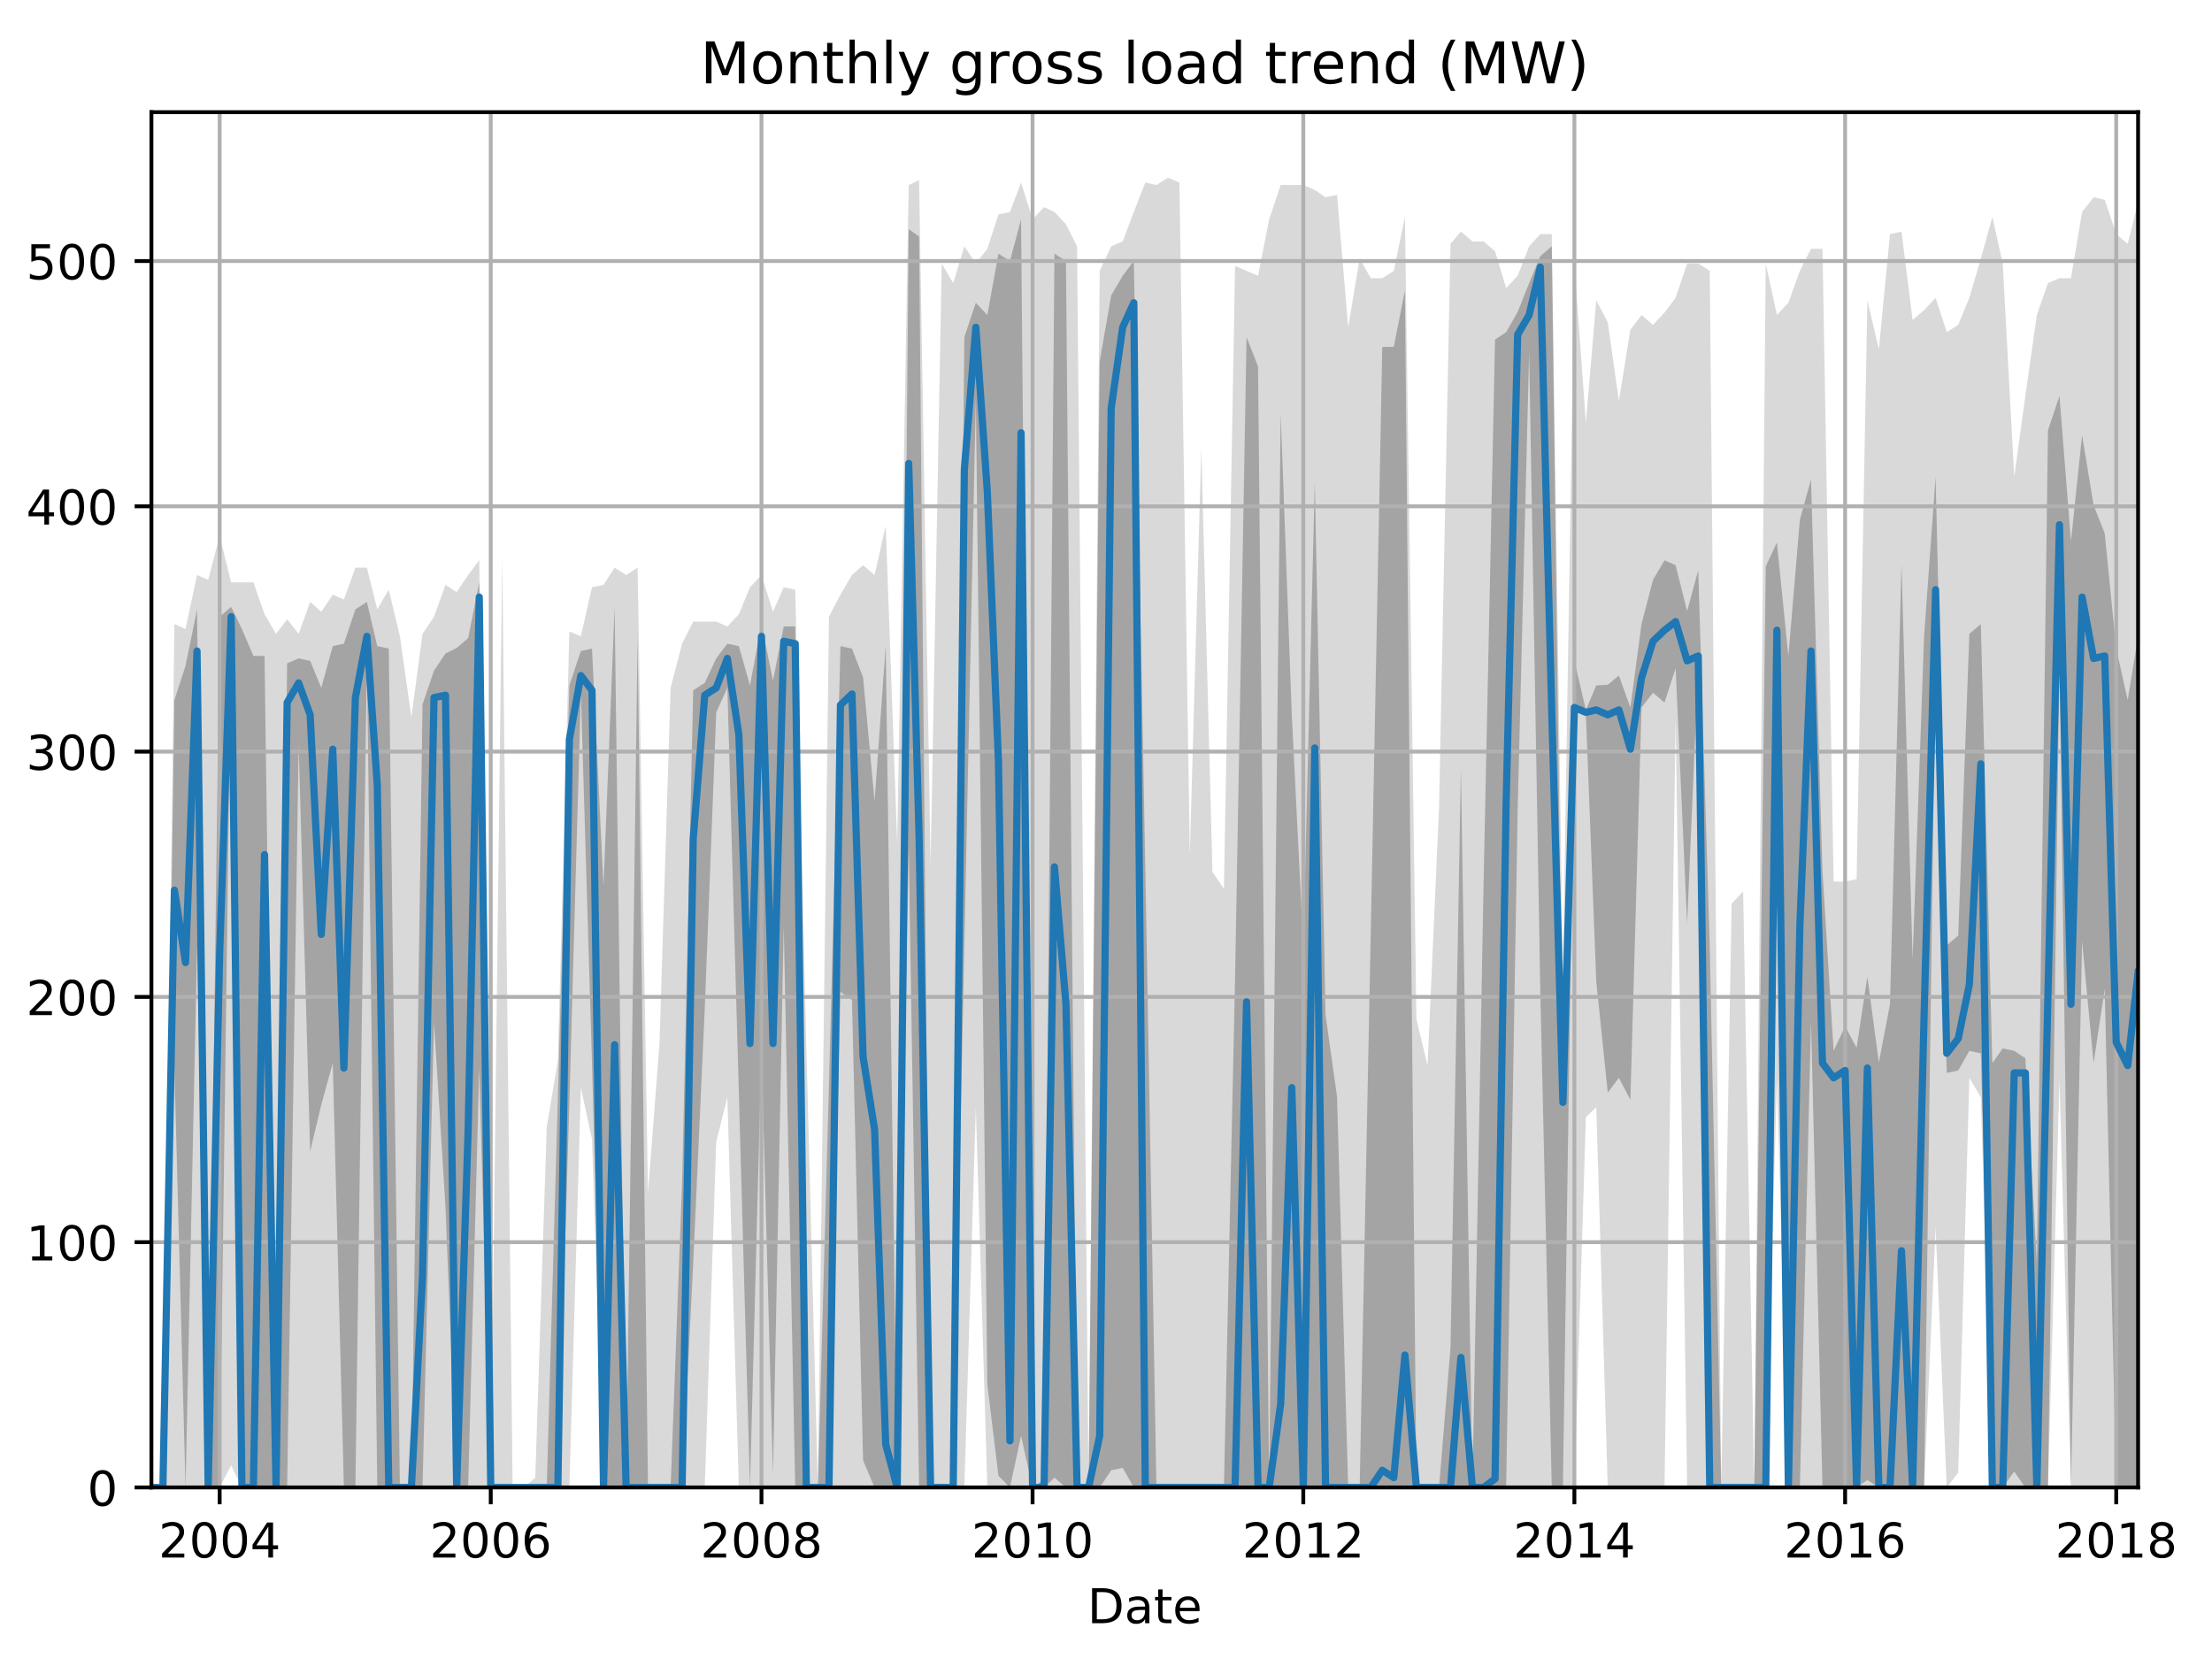 <?xml version="1.0" encoding="utf-8" standalone="no"?>
<!DOCTYPE svg PUBLIC "-//W3C//DTD SVG 1.1//EN"
  "http://www.w3.org/Graphics/SVG/1.1/DTD/svg11.dtd">
<!-- Created with matplotlib (http://matplotlib.org/) -->
<svg height="345.6pt" version="1.1" viewBox="0 0 460.8 345.6" width="460.8pt" xmlns="http://www.w3.org/2000/svg" xmlns:xlink="http://www.w3.org/1999/xlink">
 <defs>
  <style type="text/css">
*{stroke-linecap:butt;stroke-linejoin:round;}
  </style>
 </defs>
 <g id="figure_1">
  <g id="patch_1">
   <path d="M 0 345.6 
L 460.8 345.6 
L 460.8 0 
L 0 0 
z
" style="fill:none;"/>
  </g>
  <g id="axes_1">
   <g id="patch_2">
    <path d="M 31.543 309.863 
L 445.403 309.863 
L 445.403 23.365 
L 31.543 23.365 
z
" style="fill:none;"/>
   </g>
   <g id="PolyCollection_1">
    <path clip-path="url(#p986a169b0b)" d="M 31.543 309.863 
L 31.543 309.863 
L 33.938 309.863 
L 36.333 309.863 
L 38.651 309.863 
L 41.045 309.863 
L 43.363 309.863 
L 45.758 309.863 
L 48.153 305.265 
L 50.393 309.863 
L 52.788 309.863 
L 55.106 309.863 
L 57.501 309.863 
L 59.819 309.863 
L 62.214 309.863 
L 64.609 309.863 
L 66.926 309.863 
L 69.321 309.863 
L 71.639 309.863 
L 74.034 309.863 
L 76.429 309.863 
L 78.592 309.863 
L 80.987 309.863 
L 83.304 309.863 
L 85.699 309.863 
L 88.017 309.863 
L 90.412 309.863 
L 92.807 309.863 
L 95.125 309.863 
L 97.52 309.863 
L 99.837 309.863 
L 102.232 309.863 
L 104.627 309.863 
L 106.79 309.863 
L 109.185 309.863 
L 111.503 309.863 
L 113.898 309.863 
L 116.215 309.863 
L 118.61 309.863 
L 121.005 226.576 
L 123.323 237.306 
L 125.718 309.863 
L 128.036 309.863 
L 130.431 309.863 
L 132.826 309.863 
L 134.989 309.863 
L 137.384 309.863 
L 139.701 309.863 
L 142.096 309.863 
L 144.414 309.863 
L 146.809 309.863 
L 149.204 237.817 
L 151.521 228.62 
L 153.916 309.863 
L 156.234 309.863 
L 158.629 309.863 
L 161.024 309.863 
L 163.264 309.863 
L 165.659 309.863 
L 167.977 309.863 
L 170.372 309.863 
L 172.69 309.863 
L 175.084 309.863 
L 177.479 309.863 
L 179.797 309.863 
L 182.192 309.863 
L 184.51 309.863 
L 186.905 309.863 
L 189.3 309.863 
L 191.463 309.863 
L 193.858 309.863 
L 196.175 309.863 
L 198.57 309.863 
L 200.888 309.863 
L 203.283 230.664 
L 205.678 309.863 
L 207.996 309.863 
L 210.39 309.863 
L 212.708 309.863 
L 215.103 309.863 
L 217.498 309.863 
L 219.661 309.863 
L 222.056 309.863 
L 224.374 309.863 
L 226.769 309.863 
L 229.086 309.863 
L 231.481 309.863 
L 233.876 309.863 
L 236.194 309.863 
L 238.589 309.863 
L 240.907 309.863 
L 243.301 309.863 
L 245.696 309.863 
L 247.86 309.863 
L 250.254 309.863 
L 252.572 309.863 
L 254.967 309.863 
L 257.285 309.863 
L 259.68 309.863 
L 262.075 309.863 
L 264.392 309.863 
L 266.787 309.863 
L 269.105 309.863 
L 271.5 309.863 
L 273.895 309.863 
L 276.135 309.863 
L 278.53 309.863 
L 280.848 309.863 
L 283.243 309.863 
L 285.56 309.863 
L 287.955 309.863 
L 290.35 309.863 
L 292.668 309.863 
L 295.063 309.863 
L 297.381 309.863 
L 299.776 309.863 
L 302.17 309.863 
L 304.334 309.863 
L 306.729 309.863 
L 309.046 309.863 
L 311.441 309.863 
L 313.759 309.863 
L 316.154 309.863 
L 318.549 309.863 
L 320.866 309.863 
L 323.261 309.863 
L 325.579 309.863 
L 327.974 309.863 
L 330.369 232.708 
L 332.532 230.664 
L 334.927 309.863 
L 337.245 309.863 
L 339.64 309.863 
L 341.957 309.863 
L 344.352 309.863 
L 346.747 309.863 
L 349.065 149.931 
L 351.46 309.863 
L 353.777 309.863 
L 356.172 309.863 
L 358.567 309.863 
L 360.73 309.863 
L 363.125 309.863 
L 365.443 309.863 
L 367.838 309.863 
L 370.156 225.043 
L 372.551 309.863 
L 374.946 309.863 
L 377.263 309.863 
L 379.658 309.863 
L 381.976 309.863 
L 384.371 309.863 
L 386.766 309.863 
L 389.006 309.863 
L 391.401 309.863 
L 393.719 309.863 
L 396.114 309.863 
L 398.431 309.863 
L 400.826 309.863 
L 403.221 255.701 
L 405.539 309.863 
L 407.934 306.798 
L 410.251 224.532 
L 412.646 228.62 
L 415.041 309.863 
L 417.205 309.863 
L 419.599 309.863 
L 421.917 309.863 
L 424.312 309.863 
L 426.63 309.863 
L 429.025 225.043 
L 431.42 309.863 
L 433.737 309.863 
L 436.132 309.863 
L 438.45 309.863 
L 440.845 309.863 
L 443.24 309.863 
L 445.403 309.863 
L 445.403 42.117 
L 445.403 42.117 
L 443.24 50.804 
L 440.845 48.76 
L 438.45 41.607 
L 436.132 41.096 
L 433.737 44.161 
L 431.42 57.957 
L 429.025 57.957 
L 426.63 58.979 
L 424.312 65.622 
L 421.917 82.484 
L 419.599 99.346 
L 417.205 54.892 
L 415.041 45.183 
L 412.646 53.87 
L 410.251 62.045 
L 407.934 67.666 
L 405.539 69.199 
L 403.221 62.045 
L 400.826 64.6 
L 398.431 66.644 
L 396.114 48.249 
L 393.719 48.76 
L 391.401 72.775 
L 389.006 62.556 
L 386.766 183.144 
L 384.371 183.655 
L 381.976 183.655 
L 379.658 51.826 
L 377.263 51.826 
L 374.946 56.425 
L 372.551 63.067 
L 370.156 65.622 
L 367.838 54.892 
L 365.443 309.863 
L 363.125 185.699 
L 360.73 188.254 
L 358.567 309.863 
L 356.172 56.425 
L 353.777 54.892 
L 351.46 54.892 
L 349.065 62.045 
L 346.747 65.111 
L 344.352 67.666 
L 341.957 65.622 
L 339.64 68.688 
L 337.245 83.506 
L 334.927 67.155 
L 332.532 62.556 
L 330.369 88.104 
L 327.974 54.892 
L 325.579 203.072 
L 323.261 48.76 
L 320.866 48.76 
L 318.549 51.315 
L 316.154 57.446 
L 313.759 60.001 
L 311.441 52.337 
L 309.046 50.293 
L 306.729 50.293 
L 304.334 48.249 
L 302.17 50.804 
L 299.776 168.326 
L 297.381 221.977 
L 295.063 212.269 
L 292.668 45.183 
L 290.35 56.425 
L 287.955 57.957 
L 285.56 57.957 
L 283.243 53.87 
L 280.848 68.177 
L 278.53 40.585 
L 276.135 41.096 
L 273.895 39.563 
L 271.5 38.541 
L 269.105 38.541 
L 266.787 38.541 
L 264.392 45.694 
L 262.075 57.446 
L 259.68 56.425 
L 257.285 55.403 
L 254.967 185.188 
L 252.572 181.611 
L 250.254 93.214 
L 247.86 178.034 
L 245.696 38.03 
L 243.301 37.008 
L 240.907 38.541 
L 238.589 38.03 
L 236.194 44.161 
L 233.876 50.293 
L 231.481 51.315 
L 229.086 56.425 
L 226.769 309.863 
L 224.374 51.315 
L 222.056 46.716 
L 219.661 44.161 
L 217.498 43.139 
L 215.103 45.694 
L 212.708 38.03 
L 210.39 44.161 
L 207.996 44.672 
L 205.678 51.826 
L 203.283 54.892 
L 200.888 51.315 
L 198.57 58.979 
L 196.175 54.892 
L 193.858 180.078 
L 191.463 37.519 
L 189.3 38.541 
L 186.905 175.48 
L 184.51 109.565 
L 182.192 119.784 
L 179.797 117.74 
L 177.479 119.784 
L 175.084 123.872 
L 172.69 128.471 
L 170.372 309.863 
L 167.977 217.89 
L 165.659 122.85 
L 163.264 122.339 
L 161.024 127.449 
L 158.629 119.784 
L 156.234 122.339 
L 153.916 127.96 
L 151.521 130.515 
L 149.204 129.493 
L 146.809 129.493 
L 144.414 129.493 
L 142.096 134.091 
L 139.701 143.289 
L 137.384 217.379 
L 134.989 248.548 
L 132.826 118.251 
L 130.431 119.784 
L 128.036 118.251 
L 125.718 121.828 
L 123.323 122.339 
L 121.005 132.558 
L 118.61 131.536 
L 116.215 220.955 
L 113.898 234.752 
L 111.503 307.82 
L 109.185 309.863 
L 106.79 309.863 
L 104.627 116.208 
L 102.232 309.863 
L 99.837 116.718 
L 97.52 119.784 
L 95.125 123.361 
L 92.807 121.828 
L 90.412 128.471 
L 88.017 132.047 
L 85.699 149.42 
L 83.304 132.558 
L 80.987 122.85 
L 78.592 126.938 
L 76.429 118.251 
L 74.034 118.251 
L 71.639 124.894 
L 69.321 123.872 
L 66.926 127.449 
L 64.609 125.405 
L 62.214 132.047 
L 59.819 128.982 
L 57.501 132.047 
L 55.106 127.96 
L 52.788 121.317 
L 50.393 121.317 
L 48.153 121.317 
L 45.758 111.609 
L 43.363 120.806 
L 41.045 119.784 
L 38.651 131.026 
L 36.333 130.004 
L 33.938 309.863 
L 31.543 309.863 
z
" style="fill:#808080;fill-opacity:0.3;"/>
   </g>
   <g id="PolyCollection_2">
    <path clip-path="url(#p986a169b0b)" d="M 31.543 309.863 
L 31.543 309.863 
L 33.938 309.863 
L 36.333 222.616 
L 38.651 309.863 
L 41.045 197.451 
L 43.363 309.863 
L 45.758 309.863 
L 48.153 132.047 
L 50.393 309.863 
L 52.788 309.863 
L 55.106 309.863 
L 57.501 309.863 
L 59.819 309.863 
L 62.214 155.041 
L 64.609 239.861 
L 66.926 230.153 
L 69.321 221.466 
L 71.639 309.863 
L 74.034 309.863 
L 76.429 136.646 
L 78.592 309.863 
L 80.987 309.863 
L 83.304 309.863 
L 85.699 309.863 
L 88.017 309.863 
L 90.412 212.908 
L 92.807 251.486 
L 95.125 309.863 
L 97.52 309.863 
L 99.837 222.488 
L 102.232 309.863 
L 104.627 309.863 
L 106.79 309.863 
L 109.185 309.863 
L 111.503 309.863 
L 113.898 309.863 
L 116.215 309.863 
L 118.61 229.642 
L 121.005 144.311 
L 123.323 221.466 
L 125.718 309.863 
L 128.036 309.863 
L 130.431 309.863 
L 132.826 309.863 
L 134.989 309.863 
L 137.384 309.863 
L 139.701 309.863 
L 142.096 309.863 
L 144.414 262.982 
L 146.809 210.225 
L 149.204 148.398 
L 151.521 143.289 
L 153.916 227.598 
L 156.234 309.863 
L 158.629 218.528 
L 161.024 307.309 
L 163.264 192.852 
L 165.659 309.863 
L 167.977 309.863 
L 170.372 309.863 
L 172.69 309.863 
L 175.084 206.648 
L 177.479 208.309 
L 179.797 304.243 
L 182.192 309.863 
L 184.51 309.863 
L 186.905 309.863 
L 189.3 176.629 
L 191.463 309.863 
L 193.858 309.863 
L 196.175 309.863 
L 198.57 309.863 
L 200.888 196.94 
L 203.283 82.995 
L 205.678 288.403 
L 207.996 307.436 
L 210.39 309.863 
L 212.708 299.133 
L 215.103 309.863 
L 217.498 309.863 
L 219.661 307.82 
L 222.056 309.863 
L 224.374 309.863 
L 226.769 309.863 
L 229.086 309.863 
L 231.481 306.287 
L 233.876 305.776 
L 236.194 309.863 
L 238.589 309.863 
L 240.907 309.863 
L 243.301 309.863 
L 245.696 309.863 
L 247.86 309.863 
L 250.254 309.863 
L 252.572 309.863 
L 254.967 309.863 
L 257.285 309.863 
L 259.68 309.863 
L 262.075 309.863 
L 264.392 309.863 
L 266.787 309.863 
L 269.105 309.863 
L 271.5 309.863 
L 273.895 309.863 
L 276.135 309.863 
L 278.53 309.863 
L 280.848 309.863 
L 283.243 309.863 
L 285.56 309.863 
L 287.955 309.863 
L 290.35 309.863 
L 292.668 309.863 
L 295.063 309.863 
L 297.381 309.863 
L 299.776 309.863 
L 302.17 309.863 
L 304.334 309.863 
L 306.729 309.863 
L 309.046 309.863 
L 311.441 309.863 
L 313.759 309.863 
L 316.154 168.837 
L 318.549 73.286 
L 320.866 206.137 
L 323.261 309.863 
L 325.579 309.863 
L 327.974 148.398 
L 330.369 148.909 
L 332.532 204.477 
L 334.927 227.598 
L 337.245 224.532 
L 339.64 229.131 
L 341.957 147.376 
L 344.352 144.311 
L 346.747 146.354 
L 349.065 139.201 
L 351.46 192.469 
L 353.777 138.179 
L 356.172 309.863 
L 358.567 309.863 
L 360.73 309.863 
L 363.125 309.863 
L 365.443 309.863 
L 367.838 309.863 
L 370.156 183.399 
L 372.551 309.863 
L 374.946 309.863 
L 377.263 212.78 
L 379.658 309.863 
L 381.976 309.863 
L 384.371 309.863 
L 386.766 309.863 
L 389.006 308.331 
L 391.401 309.863 
L 393.719 309.863 
L 396.114 309.863 
L 398.431 309.863 
L 400.826 309.863 
L 403.221 136.135 
L 405.539 223.51 
L 407.934 222.999 
L 410.251 218.912 
L 412.646 219.423 
L 415.041 309.863 
L 417.205 309.863 
L 419.599 306.542 
L 421.917 309.863 
L 424.312 309.863 
L 426.63 309.863 
L 429.025 138.179 
L 431.42 309.863 
L 433.737 196.046 
L 436.132 221.466 
L 438.45 206.01 
L 440.845 309.863 
L 443.24 309.863 
L 445.403 309.863 
L 445.403 132.558 
L 445.403 132.558 
L 443.24 145.844 
L 440.845 135.113 
L 438.45 111.098 
L 436.132 105.222 
L 433.737 90.659 
L 431.42 112.758 
L 429.025 82.484 
L 426.63 89.637 
L 424.312 262.855 
L 421.917 220.445 
L 419.599 218.912 
L 417.205 218.401 
L 415.041 221.466 
L 412.646 130.004 
L 410.251 132.047 
L 407.934 194.896 
L 405.539 196.94 
L 403.221 99.346 
L 400.826 132.431 
L 398.431 199.878 
L 396.114 117.485 
L 393.719 209.203 
L 391.401 221.339 
L 389.006 203.455 
L 386.766 218.273 
L 384.371 213.802 
L 381.976 218.912 
L 379.658 181.611 
L 377.263 99.857 
L 374.946 108.288 
L 372.551 136.646 
L 370.156 113.014 
L 367.838 117.996 
L 365.443 309.863 
L 363.125 309.863 
L 360.73 309.863 
L 358.567 309.863 
L 356.172 197.323 
L 353.777 118.762 
L 351.46 127.321 
L 349.065 117.74 
L 346.747 116.718 
L 344.352 120.806 
L 341.957 130.004 
L 339.64 147.376 
L 337.245 140.734 
L 334.927 142.65 
L 332.532 142.778 
L 330.369 147.887 
L 327.974 137.668 
L 325.579 228.62 
L 323.261 51.315 
L 320.866 53.359 
L 318.549 58.979 
L 316.154 64.983 
L 313.759 69.199 
L 311.441 70.732 
L 309.046 184.549 
L 306.729 309.863 
L 304.334 160.023 
L 302.17 280.738 
L 299.776 309.863 
L 297.381 309.863 
L 295.063 309.863 
L 292.668 60.512 
L 290.35 72.264 
L 287.955 72.264 
L 285.56 194.002 
L 283.243 309.863 
L 280.848 309.863 
L 278.53 228.492 
L 276.135 211.375 
L 273.895 100.368 
L 271.5 196.94 
L 269.105 148.909 
L 266.787 86.061 
L 264.392 309.863 
L 262.075 76.352 
L 259.68 70.221 
L 257.285 203.966 
L 254.967 309.863 
L 252.572 309.863 
L 250.254 309.863 
L 247.86 309.863 
L 245.696 309.863 
L 243.301 309.863 
L 240.907 309.863 
L 238.589 181.1 
L 236.194 54.381 
L 233.876 57.446 
L 231.481 61.534 
L 229.086 75.33 
L 226.769 309.863 
L 224.374 309.863 
L 222.056 54.381 
L 219.661 52.848 
L 217.498 308.203 
L 215.103 309.863 
L 212.708 45.694 
L 210.39 54.381 
L 207.996 52.848 
L 205.678 65.622 
L 203.283 63.067 
L 200.888 70.221 
L 198.57 309.863 
L 196.175 309.863 
L 193.858 309.863 
L 191.463 49.271 
L 189.3 47.738 
L 186.905 309.863 
L 184.51 134.475 
L 182.192 166.921 
L 179.797 141.117 
L 177.479 135.113 
L 175.084 134.602 
L 172.69 225.937 
L 170.372 309.863 
L 167.977 309.863 
L 165.659 130.515 
L 163.264 130.515 
L 161.024 141.756 
L 158.629 130.004 
L 156.234 142.778 
L 153.916 134.602 
L 151.521 134.091 
L 149.204 137.157 
L 146.809 142.267 
L 144.414 143.8 
L 142.096 246.248 
L 139.701 309.863 
L 137.384 309.863 
L 134.989 309.863 
L 132.826 132.558 
L 130.431 309.863 
L 128.036 126.427 
L 125.718 184.549 
L 123.323 135.113 
L 121.005 135.624 
L 118.61 142.778 
L 116.215 228.62 
L 113.898 309.863 
L 111.503 309.863 
L 109.185 309.863 
L 106.79 309.863 
L 104.627 309.863 
L 102.232 309.863 
L 99.837 121.317 
L 97.52 132.942 
L 95.125 134.986 
L 92.807 136.135 
L 90.412 139.712 
L 88.017 146.738 
L 85.699 309.863 
L 83.304 309.863 
L 80.987 135.113 
L 78.592 134.602 
L 76.429 125.405 
L 74.034 126.938 
L 71.639 134.091 
L 69.321 134.602 
L 66.926 143.289 
L 64.609 137.668 
L 62.214 137.157 
L 59.819 138.179 
L 57.501 309.863 
L 55.106 136.646 
L 52.788 136.646 
L 50.393 131.026 
L 48.153 126.427 
L 45.758 128.471 
L 43.363 309.863 
L 41.045 126.938 
L 38.651 138.69 
L 36.333 145.844 
L 33.938 309.863 
L 31.543 309.863 
z
" style="fill:#808080;fill-opacity:0.6;"/>
   </g>
   <g id="matplotlib.axis_1">
    <g id="xtick_1">
     <g id="line2d_1">
      <path clip-path="url(#p986a169b0b)" d="M 45.758 309.863 
L 45.758 23.365 
" style="fill:none;stroke:#b0b0b0;stroke-linecap:square;stroke-width:0.8;"/>
     </g>
     <g id="line2d_2">
      <defs>
       <path d="M 0 0 
L 0 3.5 
" id="m4b366ebdee" style="stroke:#000000;stroke-width:0.8;"/>
      </defs>
      <g>
       <use style="stroke:#000000;stroke-width:0.8;" x="45.758" xlink:href="#m4b366ebdee" y="309.863"/>
      </g>
     </g>
     <g id="text_1">
      <!-- 2004 -->
      <defs>
       <path d="M 19.188 8.297 
L 53.609 8.297 
L 53.609 0 
L 7.328 0 
L 7.328 8.297 
Q 12.938 14.109 22.625 23.891 
Q 32.328 33.688 34.812 36.531 
Q 39.547 41.844 41.422 45.531 
Q 43.312 49.219 43.312 52.781 
Q 43.312 58.594 39.234 62.25 
Q 35.156 65.922 28.609 65.922 
Q 23.969 65.922 18.812 64.312 
Q 13.672 62.703 7.812 59.422 
L 7.812 69.391 
Q 13.766 71.781 18.938 73 
Q 24.125 74.219 28.422 74.219 
Q 39.75 74.219 46.484 68.547 
Q 53.219 62.891 53.219 53.422 
Q 53.219 48.922 51.531 44.891 
Q 49.859 40.875 45.406 35.406 
Q 44.188 33.984 37.641 27.219 
Q 31.109 20.453 19.188 8.297 
z
" id="DejaVuSans-32"/>
       <path d="M 31.781 66.406 
Q 24.172 66.406 20.328 58.906 
Q 16.5 51.422 16.5 36.375 
Q 16.5 21.391 20.328 13.891 
Q 24.172 6.391 31.781 6.391 
Q 39.453 6.391 43.281 13.891 
Q 47.125 21.391 47.125 36.375 
Q 47.125 51.422 43.281 58.906 
Q 39.453 66.406 31.781 66.406 
z
M 31.781 74.219 
Q 44.047 74.219 50.516 64.516 
Q 56.984 54.828 56.984 36.375 
Q 56.984 17.969 50.516 8.266 
Q 44.047 -1.422 31.781 -1.422 
Q 19.531 -1.422 13.062 8.266 
Q 6.594 17.969 6.594 36.375 
Q 6.594 54.828 13.062 64.516 
Q 19.531 74.219 31.781 74.219 
z
" id="DejaVuSans-30"/>
       <path d="M 37.797 64.312 
L 12.891 25.391 
L 37.797 25.391 
z
M 35.203 72.906 
L 47.609 72.906 
L 47.609 25.391 
L 58.016 25.391 
L 58.016 17.188 
L 47.609 17.188 
L 47.609 0 
L 37.797 0 
L 37.797 17.188 
L 4.891 17.188 
L 4.891 26.703 
z
" id="DejaVuSans-34"/>
      </defs>
      <g transform="translate(33.033 324.462)scale(0.1 -0.1)">
       <use xlink:href="#DejaVuSans-32"/>
       <use x="63.623" xlink:href="#DejaVuSans-30"/>
       <use x="127.246" xlink:href="#DejaVuSans-30"/>
       <use x="190.869" xlink:href="#DejaVuSans-34"/>
      </g>
     </g>
    </g>
    <g id="xtick_2">
     <g id="line2d_3">
      <path clip-path="url(#p986a169b0b)" d="M 102.232 309.863 
L 102.232 23.365 
" style="fill:none;stroke:#b0b0b0;stroke-linecap:square;stroke-width:0.8;"/>
     </g>
     <g id="line2d_4">
      <g>
       <use style="stroke:#000000;stroke-width:0.8;" x="102.232" xlink:href="#m4b366ebdee" y="309.863"/>
      </g>
     </g>
     <g id="text_2">
      <!-- 2006 -->
      <defs>
       <path d="M 33.016 40.375 
Q 26.375 40.375 22.484 35.828 
Q 18.609 31.297 18.609 23.391 
Q 18.609 15.531 22.484 10.953 
Q 26.375 6.391 33.016 6.391 
Q 39.656 6.391 43.531 10.953 
Q 47.406 15.531 47.406 23.391 
Q 47.406 31.297 43.531 35.828 
Q 39.656 40.375 33.016 40.375 
z
M 52.594 71.297 
L 52.594 62.312 
Q 48.875 64.062 45.094 64.984 
Q 41.312 65.922 37.594 65.922 
Q 27.828 65.922 22.672 59.328 
Q 17.531 52.734 16.797 39.406 
Q 19.672 43.656 24.016 45.922 
Q 28.375 48.188 33.594 48.188 
Q 44.578 48.188 50.953 41.516 
Q 57.328 34.859 57.328 23.391 
Q 57.328 12.156 50.688 5.359 
Q 44.047 -1.422 33.016 -1.422 
Q 20.359 -1.422 13.672 8.266 
Q 6.984 17.969 6.984 36.375 
Q 6.984 53.656 15.188 63.938 
Q 23.391 74.219 37.203 74.219 
Q 40.922 74.219 44.703 73.484 
Q 48.484 72.75 52.594 71.297 
z
" id="DejaVuSans-36"/>
      </defs>
      <g transform="translate(89.507 324.462)scale(0.1 -0.1)">
       <use xlink:href="#DejaVuSans-32"/>
       <use x="63.623" xlink:href="#DejaVuSans-30"/>
       <use x="127.246" xlink:href="#DejaVuSans-30"/>
       <use x="190.869" xlink:href="#DejaVuSans-36"/>
      </g>
     </g>
    </g>
    <g id="xtick_3">
     <g id="line2d_5">
      <path clip-path="url(#p986a169b0b)" d="M 158.629 309.863 
L 158.629 23.365 
" style="fill:none;stroke:#b0b0b0;stroke-linecap:square;stroke-width:0.8;"/>
     </g>
     <g id="line2d_6">
      <g>
       <use style="stroke:#000000;stroke-width:0.8;" x="158.629" xlink:href="#m4b366ebdee" y="309.863"/>
      </g>
     </g>
     <g id="text_3">
      <!-- 2008 -->
      <defs>
       <path d="M 31.781 34.625 
Q 24.75 34.625 20.719 30.859 
Q 16.703 27.094 16.703 20.516 
Q 16.703 13.922 20.719 10.156 
Q 24.75 6.391 31.781 6.391 
Q 38.812 6.391 42.859 10.172 
Q 46.922 13.969 46.922 20.516 
Q 46.922 27.094 42.891 30.859 
Q 38.875 34.625 31.781 34.625 
z
M 21.922 38.812 
Q 15.578 40.375 12.031 44.719 
Q 8.5 49.078 8.5 55.328 
Q 8.5 64.062 14.719 69.141 
Q 20.953 74.219 31.781 74.219 
Q 42.672 74.219 48.875 69.141 
Q 55.078 64.062 55.078 55.328 
Q 55.078 49.078 51.531 44.719 
Q 48 40.375 41.703 38.812 
Q 48.828 37.156 52.797 32.312 
Q 56.781 27.484 56.781 20.516 
Q 56.781 9.906 50.312 4.234 
Q 43.844 -1.422 31.781 -1.422 
Q 19.734 -1.422 13.25 4.234 
Q 6.781 9.906 6.781 20.516 
Q 6.781 27.484 10.781 32.312 
Q 14.797 37.156 21.922 38.812 
z
M 18.312 54.391 
Q 18.312 48.734 21.844 45.562 
Q 25.391 42.391 31.781 42.391 
Q 38.141 42.391 41.719 45.562 
Q 45.312 48.734 45.312 54.391 
Q 45.312 60.062 41.719 63.234 
Q 38.141 66.406 31.781 66.406 
Q 25.391 66.406 21.844 63.234 
Q 18.312 60.062 18.312 54.391 
z
" id="DejaVuSans-38"/>
      </defs>
      <g transform="translate(145.904 324.462)scale(0.1 -0.1)">
       <use xlink:href="#DejaVuSans-32"/>
       <use x="63.623" xlink:href="#DejaVuSans-30"/>
       <use x="127.246" xlink:href="#DejaVuSans-30"/>
       <use x="190.869" xlink:href="#DejaVuSans-38"/>
      </g>
     </g>
    </g>
    <g id="xtick_4">
     <g id="line2d_7">
      <path clip-path="url(#p986a169b0b)" d="M 215.103 309.863 
L 215.103 23.365 
" style="fill:none;stroke:#b0b0b0;stroke-linecap:square;stroke-width:0.8;"/>
     </g>
     <g id="line2d_8">
      <g>
       <use style="stroke:#000000;stroke-width:0.8;" x="215.103" xlink:href="#m4b366ebdee" y="309.863"/>
      </g>
     </g>
     <g id="text_4">
      <!-- 2010 -->
      <defs>
       <path d="M 12.406 8.297 
L 28.516 8.297 
L 28.516 63.922 
L 10.984 60.406 
L 10.984 69.391 
L 28.422 72.906 
L 38.281 72.906 
L 38.281 8.297 
L 54.391 8.297 
L 54.391 0 
L 12.406 0 
z
" id="DejaVuSans-31"/>
      </defs>
      <g transform="translate(202.378 324.462)scale(0.1 -0.1)">
       <use xlink:href="#DejaVuSans-32"/>
       <use x="63.623" xlink:href="#DejaVuSans-30"/>
       <use x="127.246" xlink:href="#DejaVuSans-31"/>
       <use x="190.869" xlink:href="#DejaVuSans-30"/>
      </g>
     </g>
    </g>
    <g id="xtick_5">
     <g id="line2d_9">
      <path clip-path="url(#p986a169b0b)" d="M 271.5 309.863 
L 271.5 23.365 
" style="fill:none;stroke:#b0b0b0;stroke-linecap:square;stroke-width:0.8;"/>
     </g>
     <g id="line2d_10">
      <g>
       <use style="stroke:#000000;stroke-width:0.8;" x="271.5" xlink:href="#m4b366ebdee" y="309.863"/>
      </g>
     </g>
     <g id="text_5">
      <!-- 2012 -->
      <g transform="translate(258.775 324.462)scale(0.1 -0.1)">
       <use xlink:href="#DejaVuSans-32"/>
       <use x="63.623" xlink:href="#DejaVuSans-30"/>
       <use x="127.246" xlink:href="#DejaVuSans-31"/>
       <use x="190.869" xlink:href="#DejaVuSans-32"/>
      </g>
     </g>
    </g>
    <g id="xtick_6">
     <g id="line2d_11">
      <path clip-path="url(#p986a169b0b)" d="M 327.974 309.863 
L 327.974 23.365 
" style="fill:none;stroke:#b0b0b0;stroke-linecap:square;stroke-width:0.8;"/>
     </g>
     <g id="line2d_12">
      <g>
       <use style="stroke:#000000;stroke-width:0.8;" x="327.974" xlink:href="#m4b366ebdee" y="309.863"/>
      </g>
     </g>
     <g id="text_6">
      <!-- 2014 -->
      <g transform="translate(315.249 324.462)scale(0.1 -0.1)">
       <use xlink:href="#DejaVuSans-32"/>
       <use x="63.623" xlink:href="#DejaVuSans-30"/>
       <use x="127.246" xlink:href="#DejaVuSans-31"/>
       <use x="190.869" xlink:href="#DejaVuSans-34"/>
      </g>
     </g>
    </g>
    <g id="xtick_7">
     <g id="line2d_13">
      <path clip-path="url(#p986a169b0b)" d="M 384.371 309.863 
L 384.371 23.365 
" style="fill:none;stroke:#b0b0b0;stroke-linecap:square;stroke-width:0.8;"/>
     </g>
     <g id="line2d_14">
      <g>
       <use style="stroke:#000000;stroke-width:0.8;" x="384.371" xlink:href="#m4b366ebdee" y="309.863"/>
      </g>
     </g>
     <g id="text_7">
      <!-- 2016 -->
      <g transform="translate(371.646 324.462)scale(0.1 -0.1)">
       <use xlink:href="#DejaVuSans-32"/>
       <use x="63.623" xlink:href="#DejaVuSans-30"/>
       <use x="127.246" xlink:href="#DejaVuSans-31"/>
       <use x="190.869" xlink:href="#DejaVuSans-36"/>
      </g>
     </g>
    </g>
    <g id="xtick_8">
     <g id="line2d_15">
      <path clip-path="url(#p986a169b0b)" d="M 440.845 309.863 
L 440.845 23.365 
" style="fill:none;stroke:#b0b0b0;stroke-linecap:square;stroke-width:0.8;"/>
     </g>
     <g id="line2d_16">
      <g>
       <use style="stroke:#000000;stroke-width:0.8;" x="440.845" xlink:href="#m4b366ebdee" y="309.863"/>
      </g>
     </g>
     <g id="text_8">
      <!-- 2018 -->
      <g transform="translate(428.12 324.462)scale(0.1 -0.1)">
       <use xlink:href="#DejaVuSans-32"/>
       <use x="63.623" xlink:href="#DejaVuSans-30"/>
       <use x="127.246" xlink:href="#DejaVuSans-31"/>
       <use x="190.869" xlink:href="#DejaVuSans-38"/>
      </g>
     </g>
    </g>
    <g id="text_9">
     <!-- Date -->
     <defs>
      <path d="M 19.672 64.797 
L 19.672 8.109 
L 31.594 8.109 
Q 46.688 8.109 53.688 14.938 
Q 60.688 21.781 60.688 36.531 
Q 60.688 51.172 53.688 57.984 
Q 46.688 64.797 31.594 64.797 
z
M 9.812 72.906 
L 30.078 72.906 
Q 51.266 72.906 61.172 64.094 
Q 71.094 55.281 71.094 36.531 
Q 71.094 17.672 61.125 8.828 
Q 51.172 0 30.078 0 
L 9.812 0 
z
" id="DejaVuSans-44"/>
      <path d="M 34.281 27.484 
Q 23.391 27.484 19.188 25 
Q 14.984 22.516 14.984 16.5 
Q 14.984 11.719 18.141 8.906 
Q 21.297 6.109 26.703 6.109 
Q 34.188 6.109 38.703 11.406 
Q 43.219 16.703 43.219 25.484 
L 43.219 27.484 
z
M 52.203 31.203 
L 52.203 0 
L 43.219 0 
L 43.219 8.297 
Q 40.141 3.328 35.547 0.953 
Q 30.953 -1.422 24.312 -1.422 
Q 15.922 -1.422 10.953 3.297 
Q 6 8.016 6 15.922 
Q 6 25.141 12.172 29.828 
Q 18.359 34.516 30.609 34.516 
L 43.219 34.516 
L 43.219 35.406 
Q 43.219 41.609 39.141 45 
Q 35.062 48.391 27.688 48.391 
Q 23 48.391 18.547 47.266 
Q 14.109 46.141 10.016 43.891 
L 10.016 52.203 
Q 14.938 54.109 19.578 55.047 
Q 24.219 56 28.609 56 
Q 40.484 56 46.344 49.844 
Q 52.203 43.703 52.203 31.203 
z
" id="DejaVuSans-61"/>
      <path d="M 18.312 70.219 
L 18.312 54.688 
L 36.812 54.688 
L 36.812 47.703 
L 18.312 47.703 
L 18.312 18.016 
Q 18.312 11.328 20.141 9.422 
Q 21.969 7.516 27.594 7.516 
L 36.812 7.516 
L 36.812 0 
L 27.594 0 
Q 17.188 0 13.234 3.875 
Q 9.281 7.766 9.281 18.016 
L 9.281 47.703 
L 2.688 47.703 
L 2.688 54.688 
L 9.281 54.688 
L 9.281 70.219 
z
" id="DejaVuSans-74"/>
      <path d="M 56.203 29.594 
L 56.203 25.203 
L 14.891 25.203 
Q 15.484 15.922 20.484 11.062 
Q 25.484 6.203 34.422 6.203 
Q 39.594 6.203 44.453 7.469 
Q 49.312 8.734 54.109 11.281 
L 54.109 2.781 
Q 49.266 0.734 44.188 -0.344 
Q 39.109 -1.422 33.891 -1.422 
Q 20.797 -1.422 13.156 6.188 
Q 5.516 13.812 5.516 26.812 
Q 5.516 40.234 12.766 48.109 
Q 20.016 56 32.328 56 
Q 43.359 56 49.781 48.891 
Q 56.203 41.797 56.203 29.594 
z
M 47.219 32.234 
Q 47.125 39.594 43.094 43.984 
Q 39.062 48.391 32.422 48.391 
Q 24.906 48.391 20.391 44.141 
Q 15.875 39.891 15.188 32.172 
z
" id="DejaVuSans-65"/>
     </defs>
     <g transform="translate(226.522 338.14)scale(0.1 -0.1)">
      <use xlink:href="#DejaVuSans-44"/>
      <use x="77.002" xlink:href="#DejaVuSans-61"/>
      <use x="138.281" xlink:href="#DejaVuSans-74"/>
      <use x="177.49" xlink:href="#DejaVuSans-65"/>
     </g>
    </g>
   </g>
   <g id="matplotlib.axis_2">
    <g id="ytick_1">
     <g id="line2d_17">
      <path clip-path="url(#p986a169b0b)" d="M 31.543 309.863 
L 445.403 309.863 
" style="fill:none;stroke:#b0b0b0;stroke-linecap:square;stroke-width:0.8;"/>
     </g>
     <g id="line2d_18">
      <defs>
       <path d="M 0 0 
L -3.5 0 
" id="m4361621d62" style="stroke:#000000;stroke-width:0.8;"/>
      </defs>
      <g>
       <use style="stroke:#000000;stroke-width:0.8;" x="31.543" xlink:href="#m4361621d62" y="309.863"/>
      </g>
     </g>
     <g id="text_10">
      <!-- 0 -->
      <g transform="translate(18.18 313.663)scale(0.1 -0.1)">
       <use xlink:href="#DejaVuSans-30"/>
      </g>
     </g>
    </g>
    <g id="ytick_2">
     <g id="line2d_19">
      <path clip-path="url(#p986a169b0b)" d="M 31.543 258.767 
L 445.403 258.767 
" style="fill:none;stroke:#b0b0b0;stroke-linecap:square;stroke-width:0.8;"/>
     </g>
     <g id="line2d_20">
      <g>
       <use style="stroke:#000000;stroke-width:0.8;" x="31.543" xlink:href="#m4361621d62" y="258.767"/>
      </g>
     </g>
     <g id="text_11">
      <!-- 100 -->
      <g transform="translate(5.455 262.566)scale(0.1 -0.1)">
       <use xlink:href="#DejaVuSans-31"/>
       <use x="63.623" xlink:href="#DejaVuSans-30"/>
       <use x="127.246" xlink:href="#DejaVuSans-30"/>
      </g>
     </g>
    </g>
    <g id="ytick_3">
     <g id="line2d_21">
      <path clip-path="url(#p986a169b0b)" d="M 31.543 207.67 
L 445.403 207.67 
" style="fill:none;stroke:#b0b0b0;stroke-linecap:square;stroke-width:0.8;"/>
     </g>
     <g id="line2d_22">
      <g>
       <use style="stroke:#000000;stroke-width:0.8;" x="31.543" xlink:href="#m4361621d62" y="207.67"/>
      </g>
     </g>
     <g id="text_12">
      <!-- 200 -->
      <g transform="translate(5.455 211.47)scale(0.1 -0.1)">
       <use xlink:href="#DejaVuSans-32"/>
       <use x="63.623" xlink:href="#DejaVuSans-30"/>
       <use x="127.246" xlink:href="#DejaVuSans-30"/>
      </g>
     </g>
    </g>
    <g id="ytick_4">
     <g id="line2d_23">
      <path clip-path="url(#p986a169b0b)" d="M 31.543 156.574 
L 445.403 156.574 
" style="fill:none;stroke:#b0b0b0;stroke-linecap:square;stroke-width:0.8;"/>
     </g>
     <g id="line2d_24">
      <g>
       <use style="stroke:#000000;stroke-width:0.8;" x="31.543" xlink:href="#m4361621d62" y="156.574"/>
      </g>
     </g>
     <g id="text_13">
      <!-- 300 -->
      <defs>
       <path d="M 40.578 39.312 
Q 47.656 37.797 51.625 33 
Q 55.609 28.219 55.609 21.188 
Q 55.609 10.406 48.188 4.484 
Q 40.766 -1.422 27.094 -1.422 
Q 22.516 -1.422 17.656 -0.516 
Q 12.797 0.391 7.625 2.203 
L 7.625 11.719 
Q 11.719 9.328 16.594 8.109 
Q 21.484 6.891 26.812 6.891 
Q 36.078 6.891 40.938 10.547 
Q 45.797 14.203 45.797 21.188 
Q 45.797 27.641 41.281 31.266 
Q 36.766 34.906 28.719 34.906 
L 20.219 34.906 
L 20.219 43.016 
L 29.109 43.016 
Q 36.375 43.016 40.234 45.922 
Q 44.094 48.828 44.094 54.297 
Q 44.094 59.906 40.109 62.906 
Q 36.141 65.922 28.719 65.922 
Q 24.656 65.922 20.016 65.031 
Q 15.375 64.156 9.812 62.312 
L 9.812 71.094 
Q 15.438 72.656 20.344 73.438 
Q 25.25 74.219 29.594 74.219 
Q 40.828 74.219 47.359 69.109 
Q 53.906 64.016 53.906 55.328 
Q 53.906 49.266 50.438 45.094 
Q 46.969 40.922 40.578 39.312 
z
" id="DejaVuSans-33"/>
      </defs>
      <g transform="translate(5.455 160.373)scale(0.1 -0.1)">
       <use xlink:href="#DejaVuSans-33"/>
       <use x="63.623" xlink:href="#DejaVuSans-30"/>
       <use x="127.246" xlink:href="#DejaVuSans-30"/>
      </g>
     </g>
    </g>
    <g id="ytick_5">
     <g id="line2d_25">
      <path clip-path="url(#p986a169b0b)" d="M 31.543 105.477 
L 445.403 105.477 
" style="fill:none;stroke:#b0b0b0;stroke-linecap:square;stroke-width:0.8;"/>
     </g>
     <g id="line2d_26">
      <g>
       <use style="stroke:#000000;stroke-width:0.8;" x="31.543" xlink:href="#m4361621d62" y="105.477"/>
      </g>
     </g>
     <g id="text_14">
      <!-- 400 -->
      <g transform="translate(5.455 109.276)scale(0.1 -0.1)">
       <use xlink:href="#DejaVuSans-34"/>
       <use x="63.623" xlink:href="#DejaVuSans-30"/>
       <use x="127.246" xlink:href="#DejaVuSans-30"/>
      </g>
     </g>
    </g>
    <g id="ytick_6">
     <g id="line2d_27">
      <path clip-path="url(#p986a169b0b)" d="M 31.543 54.381 
L 445.403 54.381 
" style="fill:none;stroke:#b0b0b0;stroke-linecap:square;stroke-width:0.8;"/>
     </g>
     <g id="line2d_28">
      <g>
       <use style="stroke:#000000;stroke-width:0.8;" x="31.543" xlink:href="#m4361621d62" y="54.381"/>
      </g>
     </g>
     <g id="text_15">
      <!-- 500 -->
      <defs>
       <path d="M 10.797 72.906 
L 49.516 72.906 
L 49.516 64.594 
L 19.828 64.594 
L 19.828 46.734 
Q 21.969 47.469 24.109 47.828 
Q 26.266 48.188 28.422 48.188 
Q 40.625 48.188 47.75 41.5 
Q 54.891 34.812 54.891 23.391 
Q 54.891 11.625 47.562 5.094 
Q 40.234 -1.422 26.906 -1.422 
Q 22.312 -1.422 17.547 -0.641 
Q 12.797 0.141 7.719 1.703 
L 7.719 11.625 
Q 12.109 9.234 16.797 8.062 
Q 21.484 6.891 26.703 6.891 
Q 35.156 6.891 40.078 11.328 
Q 45.016 15.766 45.016 23.391 
Q 45.016 31 40.078 35.438 
Q 35.156 39.891 26.703 39.891 
Q 22.75 39.891 18.812 39.016 
Q 14.891 38.141 10.797 36.281 
z
" id="DejaVuSans-35"/>
      </defs>
      <g transform="translate(5.455 58.18)scale(0.1 -0.1)">
       <use xlink:href="#DejaVuSans-35"/>
       <use x="63.623" xlink:href="#DejaVuSans-30"/>
       <use x="127.246" xlink:href="#DejaVuSans-30"/>
      </g>
     </g>
    </g>
   </g>
   <g id="line2d_29">
    <path clip-path="url(#p986a169b0b)" d="M 31.543 309.863 
L 33.938 309.863 
L 36.333 185.443 
L 38.651 200.517 
L 41.045 135.624 
L 43.363 309.863 
L 45.758 198.473 
L 48.153 128.471 
L 50.393 309.863 
L 52.788 309.863 
L 55.106 178.034 
L 57.501 309.863 
L 59.819 146.354 
L 62.214 142.267 
L 64.609 148.909 
L 66.926 194.641 
L 69.321 156.063 
L 71.639 222.488 
L 74.034 145.333 
L 76.429 132.558 
L 78.592 163.472 
L 80.987 309.863 
L 85.699 309.863 
L 88.017 265.92 
L 90.412 145.333 
L 92.807 144.822 
L 95.125 309.863 
L 97.52 235.518 
L 99.837 124.383 
L 102.232 309.863 
L 116.215 309.863 
L 118.61 154.019 
L 121.005 140.734 
L 123.323 143.8 
L 125.718 309.863 
L 128.036 217.634 
L 130.431 309.863 
L 142.096 309.863 
L 144.414 174.713 
L 146.809 144.822 
L 149.204 143.289 
L 151.521 137.157 
L 153.916 152.997 
L 156.234 217.379 
L 158.629 132.558 
L 161.024 217.379 
L 163.264 133.58 
L 165.659 134.091 
L 167.977 309.863 
L 172.69 309.863 
L 175.084 146.865 
L 177.479 144.566 
L 179.797 220.189 
L 182.192 235.263 
L 184.51 300.922 
L 186.905 309.863 
L 189.3 96.535 
L 191.463 174.202 
L 193.858 309.863 
L 198.57 309.863 
L 200.888 97.813 
L 203.283 68.177 
L 205.678 102.411 
L 207.996 158.618 
L 210.39 300.155 
L 212.708 90.148 
L 215.103 309.863 
L 217.498 309.863 
L 219.661 180.589 
L 222.056 209.203 
L 224.374 309.863 
L 226.769 309.863 
L 229.086 299.133 
L 231.481 85.039 
L 233.876 68.177 
L 236.194 63.067 
L 238.589 309.863 
L 257.285 309.863 
L 259.68 208.692 
L 262.075 309.863 
L 264.392 309.863 
L 266.787 292.491 
L 269.105 226.576 
L 271.5 309.863 
L 273.895 155.807 
L 276.135 309.863 
L 285.56 309.863 
L 287.955 306.287 
L 290.35 307.82 
L 292.668 282.271 
L 295.063 309.863 
L 302.17 309.863 
L 304.334 282.782 
L 306.729 309.863 
L 309.046 309.863 
L 311.441 308.075 
L 313.759 167.049 
L 316.154 69.71 
L 318.549 65.622 
L 320.866 55.658 
L 323.261 148.398 
L 325.579 229.642 
L 327.974 147.376 
L 330.369 148.398 
L 332.532 147.887 
L 334.927 148.909 
L 337.245 147.887 
L 339.64 156.063 
L 341.957 141.245 
L 344.352 133.58 
L 346.747 131.281 
L 349.065 129.493 
L 351.46 137.668 
L 353.777 136.646 
L 356.172 309.863 
L 367.838 309.863 
L 370.156 131.281 
L 372.551 309.863 
L 374.946 192.852 
L 377.263 135.624 
L 379.658 221.466 
L 381.976 224.532 
L 384.371 222.999 
L 386.766 309.863 
L 389.006 222.488 
L 391.401 309.863 
L 393.719 309.863 
L 396.114 260.555 
L 398.431 309.863 
L 400.826 211.247 
L 403.221 122.85 
L 405.539 219.423 
L 407.934 216.357 
L 410.251 205.116 
L 412.646 159.129 
L 415.041 309.863 
L 417.205 309.863 
L 419.599 223.51 
L 421.917 223.51 
L 424.312 309.863 
L 426.63 206.904 
L 429.025 109.309 
L 431.42 209.203 
L 433.737 124.383 
L 436.132 137.157 
L 438.45 136.646 
L 440.845 217.123 
L 443.24 221.977 
L 445.403 202.561 
L 445.403 202.561 
" style="fill:none;stroke:#1f77b4;stroke-linecap:square;stroke-width:1.5;"/>
   </g>
   <g id="patch_3">
    <path d="M 31.543 309.863 
L 31.543 23.365 
" style="fill:none;stroke:#000000;stroke-linecap:square;stroke-linejoin:miter;stroke-width:0.8;"/>
   </g>
   <g id="patch_4">
    <path d="M 445.403 309.863 
L 445.403 23.365 
" style="fill:none;stroke:#000000;stroke-linecap:square;stroke-linejoin:miter;stroke-width:0.8;"/>
   </g>
   <g id="patch_5">
    <path d="M 31.543 309.863 
L 445.403 309.863 
" style="fill:none;stroke:#000000;stroke-linecap:square;stroke-linejoin:miter;stroke-width:0.8;"/>
   </g>
   <g id="patch_6">
    <path d="M 31.543 23.365 
L 445.403 23.365 
" style="fill:none;stroke:#000000;stroke-linecap:square;stroke-linejoin:miter;stroke-width:0.8;"/>
   </g>
   <g id="text_16">
    <!-- Monthly gross load trend (MW) -->
    <defs>
     <path d="M 9.812 72.906 
L 24.516 72.906 
L 43.109 23.297 
L 61.812 72.906 
L 76.516 72.906 
L 76.516 0 
L 66.891 0 
L 66.891 64.016 
L 48.094 14.016 
L 38.188 14.016 
L 19.391 64.016 
L 19.391 0 
L 9.812 0 
z
" id="DejaVuSans-4d"/>
     <path d="M 30.609 48.391 
Q 23.391 48.391 19.188 42.75 
Q 14.984 37.109 14.984 27.297 
Q 14.984 17.484 19.156 11.844 
Q 23.344 6.203 30.609 6.203 
Q 37.797 6.203 41.984 11.859 
Q 46.188 17.531 46.188 27.297 
Q 46.188 37.016 41.984 42.703 
Q 37.797 48.391 30.609 48.391 
z
M 30.609 56 
Q 42.328 56 49.016 48.375 
Q 55.719 40.766 55.719 27.297 
Q 55.719 13.875 49.016 6.219 
Q 42.328 -1.422 30.609 -1.422 
Q 18.844 -1.422 12.172 6.219 
Q 5.516 13.875 5.516 27.297 
Q 5.516 40.766 12.172 48.375 
Q 18.844 56 30.609 56 
z
" id="DejaVuSans-6f"/>
     <path d="M 54.891 33.016 
L 54.891 0 
L 45.906 0 
L 45.906 32.719 
Q 45.906 40.484 42.875 44.328 
Q 39.844 48.188 33.797 48.188 
Q 26.516 48.188 22.312 43.547 
Q 18.109 38.922 18.109 30.906 
L 18.109 0 
L 9.078 0 
L 9.078 54.688 
L 18.109 54.688 
L 18.109 46.188 
Q 21.344 51.125 25.703 53.562 
Q 30.078 56 35.797 56 
Q 45.219 56 50.047 50.172 
Q 54.891 44.344 54.891 33.016 
z
" id="DejaVuSans-6e"/>
     <path d="M 54.891 33.016 
L 54.891 0 
L 45.906 0 
L 45.906 32.719 
Q 45.906 40.484 42.875 44.328 
Q 39.844 48.188 33.797 48.188 
Q 26.516 48.188 22.312 43.547 
Q 18.109 38.922 18.109 30.906 
L 18.109 0 
L 9.078 0 
L 9.078 75.984 
L 18.109 75.984 
L 18.109 46.188 
Q 21.344 51.125 25.703 53.562 
Q 30.078 56 35.797 56 
Q 45.219 56 50.047 50.172 
Q 54.891 44.344 54.891 33.016 
z
" id="DejaVuSans-68"/>
     <path d="M 9.422 75.984 
L 18.406 75.984 
L 18.406 0 
L 9.422 0 
z
" id="DejaVuSans-6c"/>
     <path d="M 32.172 -5.078 
Q 28.375 -14.844 24.75 -17.812 
Q 21.141 -20.797 15.094 -20.797 
L 7.906 -20.797 
L 7.906 -13.281 
L 13.188 -13.281 
Q 16.891 -13.281 18.938 -11.516 
Q 21 -9.766 23.484 -3.219 
L 25.094 0.875 
L 2.984 54.688 
L 12.5 54.688 
L 29.594 11.922 
L 46.688 54.688 
L 56.203 54.688 
z
" id="DejaVuSans-79"/>
     <path id="DejaVuSans-20"/>
     <path d="M 45.406 27.984 
Q 45.406 37.75 41.375 43.109 
Q 37.359 48.484 30.078 48.484 
Q 22.859 48.484 18.828 43.109 
Q 14.797 37.75 14.797 27.984 
Q 14.797 18.266 18.828 12.891 
Q 22.859 7.516 30.078 7.516 
Q 37.359 7.516 41.375 12.891 
Q 45.406 18.266 45.406 27.984 
z
M 54.391 6.781 
Q 54.391 -7.172 48.188 -13.984 
Q 42 -20.797 29.203 -20.797 
Q 24.469 -20.797 20.266 -20.094 
Q 16.062 -19.391 12.109 -17.922 
L 12.109 -9.188 
Q 16.062 -11.328 19.922 -12.344 
Q 23.781 -13.375 27.781 -13.375 
Q 36.625 -13.375 41.016 -8.766 
Q 45.406 -4.156 45.406 5.172 
L 45.406 9.625 
Q 42.625 4.781 38.281 2.391 
Q 33.938 0 27.875 0 
Q 17.828 0 11.672 7.656 
Q 5.516 15.328 5.516 27.984 
Q 5.516 40.672 11.672 48.328 
Q 17.828 56 27.875 56 
Q 33.938 56 38.281 53.609 
Q 42.625 51.219 45.406 46.391 
L 45.406 54.688 
L 54.391 54.688 
z
" id="DejaVuSans-67"/>
     <path d="M 41.109 46.297 
Q 39.594 47.172 37.812 47.578 
Q 36.031 48 33.891 48 
Q 26.266 48 22.188 43.047 
Q 18.109 38.094 18.109 28.812 
L 18.109 0 
L 9.078 0 
L 9.078 54.688 
L 18.109 54.688 
L 18.109 46.188 
Q 20.953 51.172 25.484 53.578 
Q 30.031 56 36.531 56 
Q 37.453 56 38.578 55.875 
Q 39.703 55.766 41.062 55.516 
z
" id="DejaVuSans-72"/>
     <path d="M 44.281 53.078 
L 44.281 44.578 
Q 40.484 46.531 36.375 47.5 
Q 32.281 48.484 27.875 48.484 
Q 21.188 48.484 17.844 46.438 
Q 14.5 44.391 14.5 40.281 
Q 14.5 37.156 16.891 35.375 
Q 19.281 33.594 26.516 31.984 
L 29.594 31.297 
Q 39.156 29.25 43.188 25.516 
Q 47.219 21.781 47.219 15.094 
Q 47.219 7.469 41.188 3.016 
Q 35.156 -1.422 24.609 -1.422 
Q 20.219 -1.422 15.453 -0.562 
Q 10.688 0.297 5.422 2 
L 5.422 11.281 
Q 10.406 8.688 15.234 7.391 
Q 20.062 6.109 24.812 6.109 
Q 31.156 6.109 34.562 8.281 
Q 37.984 10.453 37.984 14.406 
Q 37.984 18.062 35.516 20.016 
Q 33.062 21.969 24.703 23.781 
L 21.578 24.516 
Q 13.234 26.266 9.516 29.906 
Q 5.812 33.547 5.812 39.891 
Q 5.812 47.609 11.281 51.797 
Q 16.75 56 26.812 56 
Q 31.781 56 36.172 55.266 
Q 40.578 54.547 44.281 53.078 
z
" id="DejaVuSans-73"/>
     <path d="M 45.406 46.391 
L 45.406 75.984 
L 54.391 75.984 
L 54.391 0 
L 45.406 0 
L 45.406 8.203 
Q 42.578 3.328 38.25 0.953 
Q 33.938 -1.422 27.875 -1.422 
Q 17.969 -1.422 11.734 6.484 
Q 5.516 14.406 5.516 27.297 
Q 5.516 40.188 11.734 48.094 
Q 17.969 56 27.875 56 
Q 33.938 56 38.25 53.625 
Q 42.578 51.266 45.406 46.391 
z
M 14.797 27.297 
Q 14.797 17.391 18.875 11.75 
Q 22.953 6.109 30.078 6.109 
Q 37.203 6.109 41.297 11.75 
Q 45.406 17.391 45.406 27.297 
Q 45.406 37.203 41.297 42.844 
Q 37.203 48.484 30.078 48.484 
Q 22.953 48.484 18.875 42.844 
Q 14.797 37.203 14.797 27.297 
z
" id="DejaVuSans-64"/>
     <path d="M 31 75.875 
Q 24.469 64.656 21.281 53.656 
Q 18.109 42.672 18.109 31.391 
Q 18.109 20.125 21.312 9.062 
Q 24.516 -2 31 -13.188 
L 23.188 -13.188 
Q 15.875 -1.703 12.234 9.375 
Q 8.594 20.453 8.594 31.391 
Q 8.594 42.281 12.203 53.312 
Q 15.828 64.359 23.188 75.875 
z
" id="DejaVuSans-28"/>
     <path d="M 3.328 72.906 
L 13.281 72.906 
L 28.609 11.281 
L 43.891 72.906 
L 54.984 72.906 
L 70.312 11.281 
L 85.594 72.906 
L 95.609 72.906 
L 77.297 0 
L 64.891 0 
L 49.516 63.281 
L 33.984 0 
L 21.578 0 
z
" id="DejaVuSans-57"/>
     <path d="M 8.016 75.875 
L 15.828 75.875 
Q 23.141 64.359 26.781 53.312 
Q 30.422 42.281 30.422 31.391 
Q 30.422 20.453 26.781 9.375 
Q 23.141 -1.703 15.828 -13.188 
L 8.016 -13.188 
Q 14.5 -2 17.703 9.062 
Q 20.906 20.125 20.906 31.391 
Q 20.906 42.672 17.703 53.656 
Q 14.5 64.656 8.016 75.875 
z
" id="DejaVuSans-29"/>
    </defs>
    <g transform="translate(145.89 17.365)scale(0.12 -0.12)">
     <use xlink:href="#DejaVuSans-4d"/>
     <use x="86.279" xlink:href="#DejaVuSans-6f"/>
     <use x="147.461" xlink:href="#DejaVuSans-6e"/>
     <use x="210.84" xlink:href="#DejaVuSans-74"/>
     <use x="250.049" xlink:href="#DejaVuSans-68"/>
     <use x="313.428" xlink:href="#DejaVuSans-6c"/>
     <use x="341.211" xlink:href="#DejaVuSans-79"/>
     <use x="400.391" xlink:href="#DejaVuSans-20"/>
     <use x="432.178" xlink:href="#DejaVuSans-67"/>
     <use x="495.654" xlink:href="#DejaVuSans-72"/>
     <use x="536.736" xlink:href="#DejaVuSans-6f"/>
     <use x="597.918" xlink:href="#DejaVuSans-73"/>
     <use x="650.018" xlink:href="#DejaVuSans-73"/>
     <use x="702.117" xlink:href="#DejaVuSans-20"/>
     <use x="733.904" xlink:href="#DejaVuSans-6c"/>
     <use x="761.688" xlink:href="#DejaVuSans-6f"/>
     <use x="822.869" xlink:href="#DejaVuSans-61"/>
     <use x="884.148" xlink:href="#DejaVuSans-64"/>
     <use x="947.625" xlink:href="#DejaVuSans-20"/>
     <use x="979.412" xlink:href="#DejaVuSans-74"/>
     <use x="1018.621" xlink:href="#DejaVuSans-72"/>
     <use x="1059.703" xlink:href="#DejaVuSans-65"/>
     <use x="1121.227" xlink:href="#DejaVuSans-6e"/>
     <use x="1184.605" xlink:href="#DejaVuSans-64"/>
     <use x="1248.082" xlink:href="#DejaVuSans-20"/>
     <use x="1279.869" xlink:href="#DejaVuSans-28"/>
     <use x="1318.883" xlink:href="#DejaVuSans-4d"/>
     <use x="1405.162" xlink:href="#DejaVuSans-57"/>
     <use x="1504.039" xlink:href="#DejaVuSans-29"/>
    </g>
   </g>
  </g>
 </g>
 <defs>
  <clipPath id="p986a169b0b">
   <rect height="286.498" width="413.86" x="31.543" y="23.365"/>
  </clipPath>
 </defs>
</svg>
